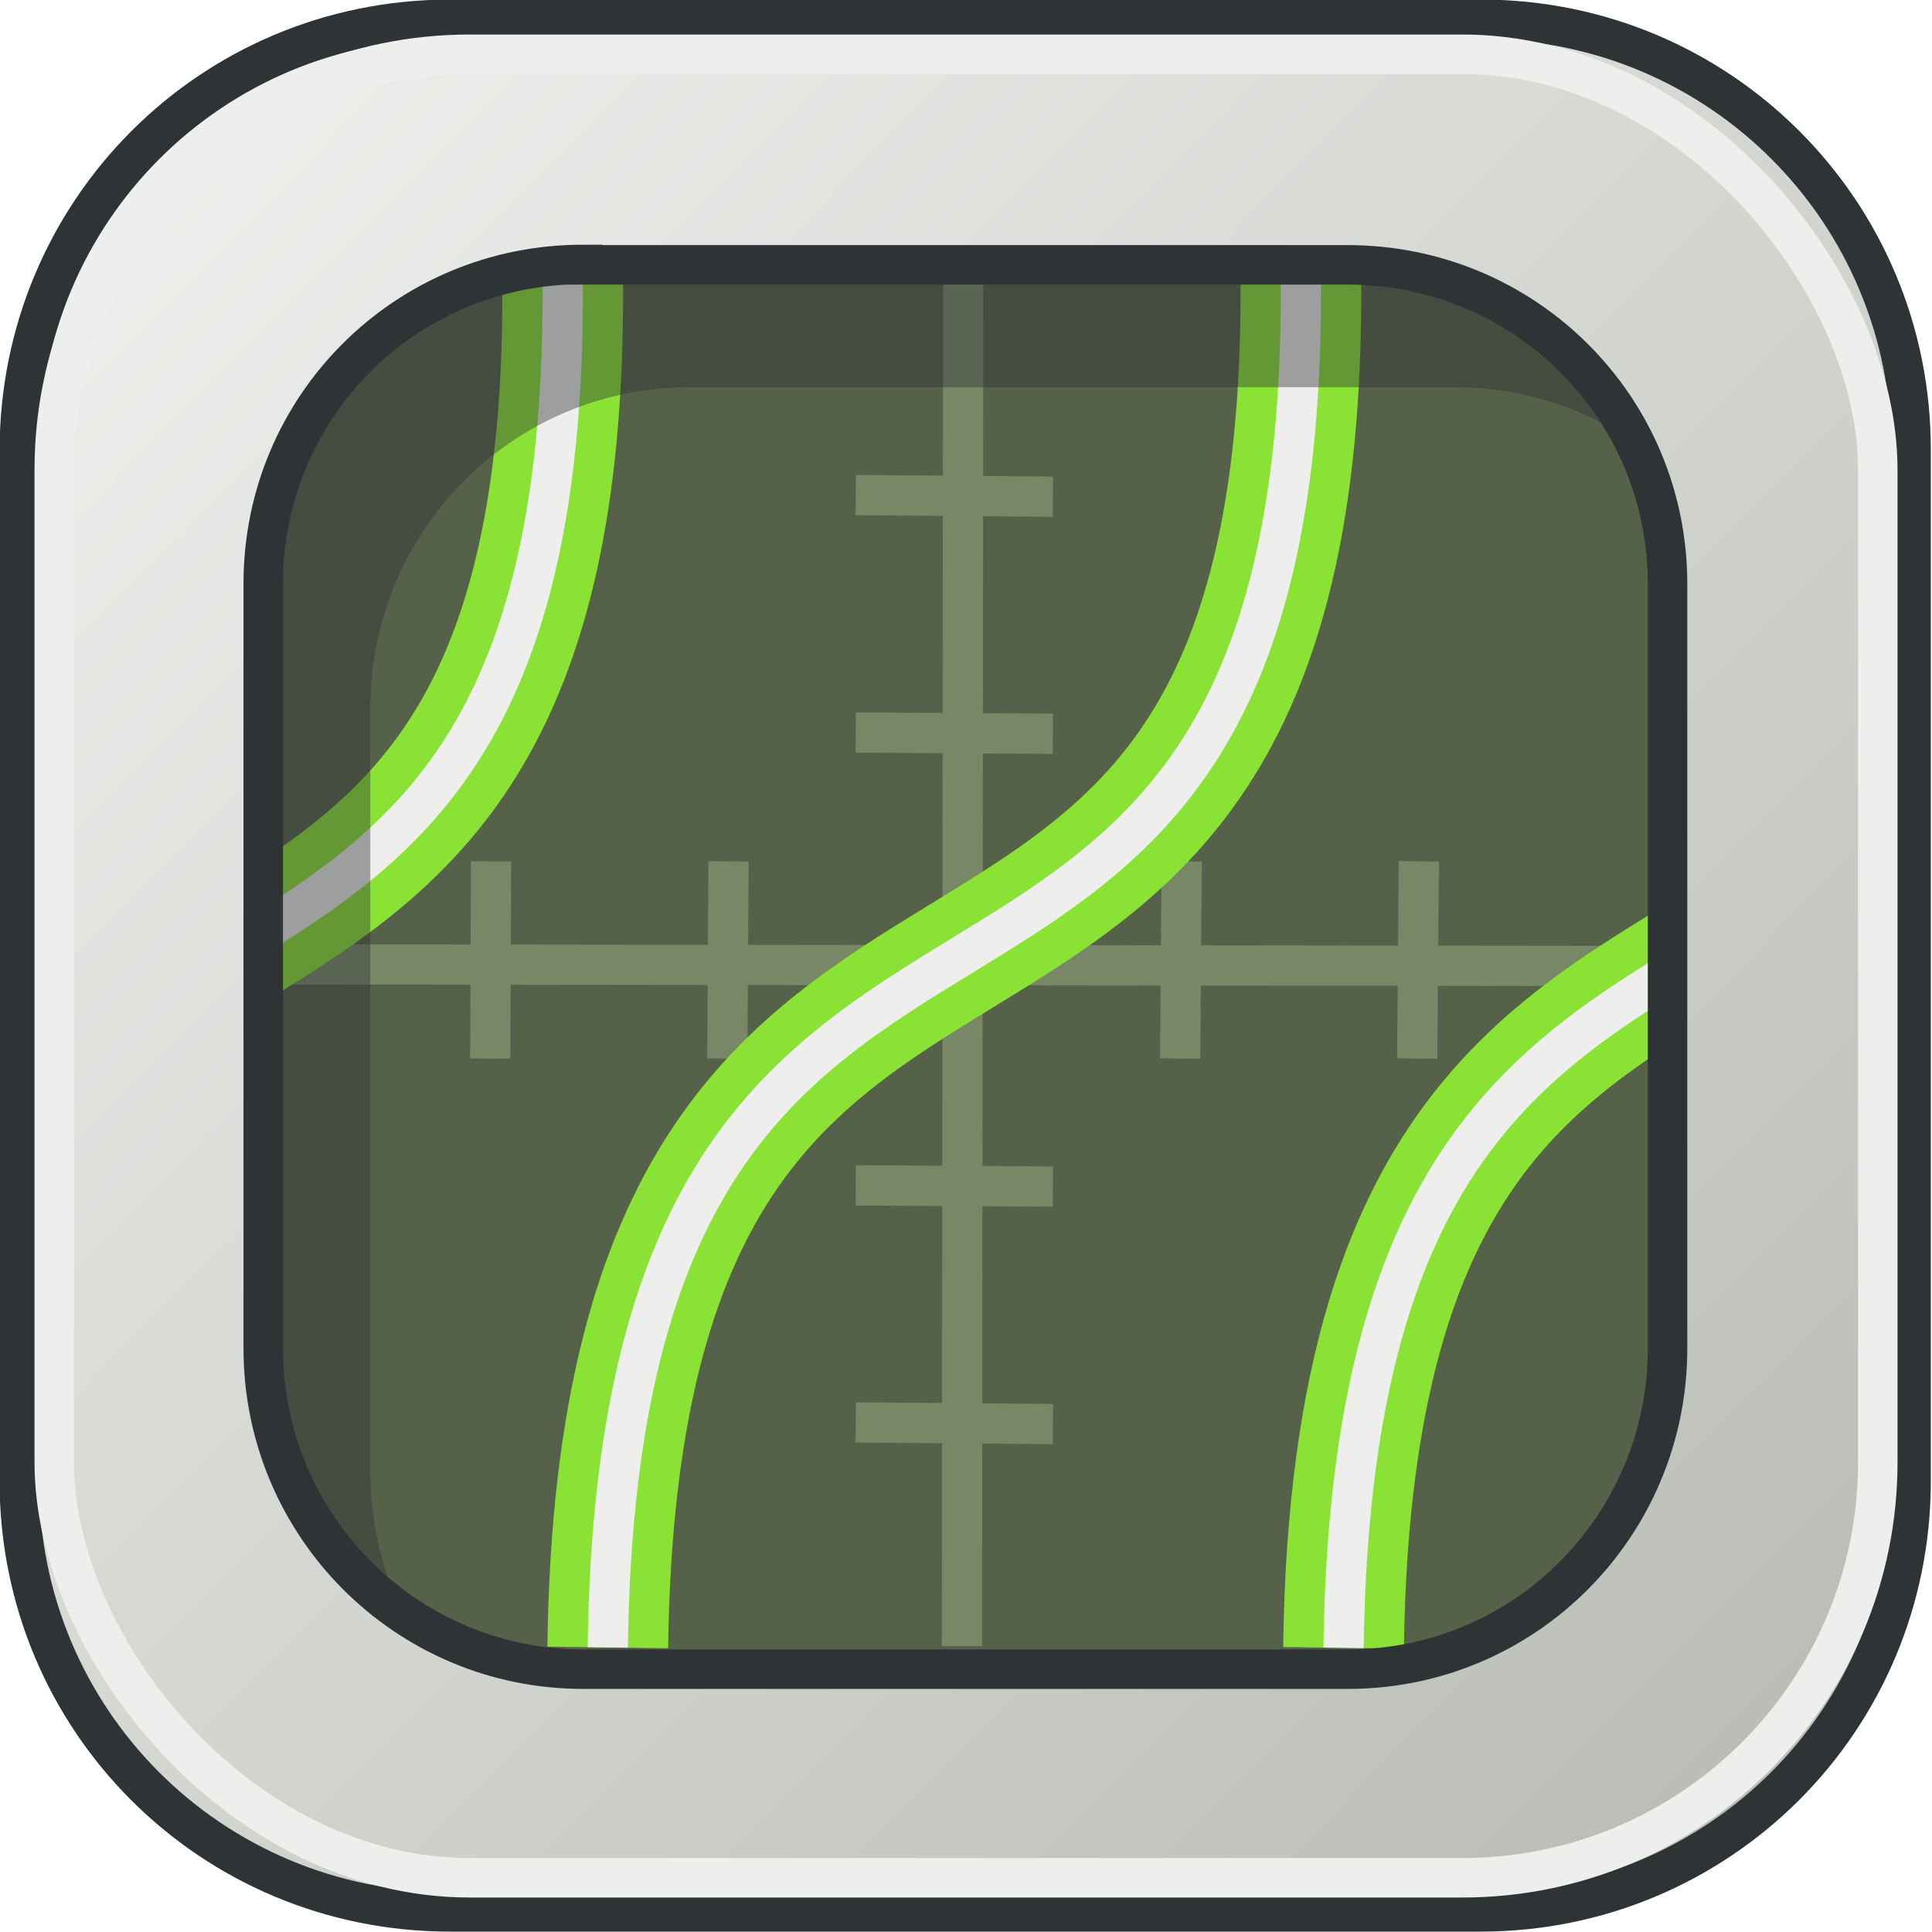 <svg xmlns="http://www.w3.org/2000/svg" width="48" height="48" xmlns:xlink="http://www.w3.org/1999/xlink"><defs><linearGradient id="a"><stop offset="0" stop-color="#eeeeec"/><stop offset="1" stop-color="#babdb6"/></linearGradient><linearGradient x1="4" x2="44.286" y1="3.786" y2="43.857" xlink:href="#a" gradientUnits="userSpaceOnUse" gradientTransform="translate(-29.597 .96)"/><linearGradient id="b" x1="4" x2="44.286" y1="3.786" y2="43.857" xlink:href="#a" gradientUnits="userSpaceOnUse" gradientTransform="translate(-.013)"/></defs><g><rect width="47.019" height="47.019" x=".491" y=".491" fill="#556149" ry="10.714" color="#000" overflow="visible" enable-background="accumulate"/><path fill="none" stroke="#788867" d="M6.86 23.96l34.1.04"/><path fill="none" stroke="#788867" d="M23.93 7.04L23.9 40.9"/><path fill="none" stroke="#788867" d="M18.1 21.4l-.03 4.9"/><path fill="none" stroke="#788867" d="M12.2 21.4l-.02 4.9"/><path fill="none" stroke="#788867" d="M35.25 21.4l-.04 4.9"/><path fill="none" stroke="#788867" d="M29.36 21.4l-.04 4.9"/><path fill="none" stroke="#788867" d="M26.16 18.23l-4.9-.03"/><path fill="none" stroke="#788867" d="M26.16 12.34l-4.9-.04"/><path fill="none" stroke="#788867" d="M26.16 35.38l-4.9-.04"/><path fill="none" stroke="#8ae234" stroke-width="3" d="M15.1 40.93c.3-23.7 17.34-10.78 17.22-33.9M3.88 24.8c4.77-3.15 10.18-4.7 10.1-17.76m19.4 33.9c.18-13.68 5.92-15.17 10.72-18.4"/><path fill="none" stroke="#788867" d="M26.16 29.48l-4.9-.03"/><path fill="none" stroke="#eeeeec" d="M15.1 40.93c.3-23.7 17.34-10.78 17.22-33.9M3.88 24.8c4.77-3.15 10.18-4.7 10.1-17.76m19.4 33.9c.18-13.68 5.92-15.17 10.72-18.4"/><path fill="#2e3436" fill-opacity=".418" d="M14.86 6.78c-4.4 0-7.94 3.53-7.94 7.93v19c0 2.58 1.2 4.84 3.06 6.3-.5-1.04-.78-2.2-.78-3.44V17.6c0-4.4 3.53-7.98 7.94-7.98h19c1.85 0 3.56.63 4.9 1.7-1.27-2.7-4-4.54-7.18-4.54h-19z" color="#000" overflow="visible" enable-background="accumulate"/><path fill="url(#b)" stroke="#2e3436" stroke-width=".981" d="M11.18.48C5.24.48.48 5.26.48 11.2v25.6c0 5.93 4.76 10.7 10.7 10.7h25.6c5.93 0 10.7-4.77 10.7-10.7V11.2C47.5 5.26 42.72.48 36.8.48h-25.6zm3.3 6.1h19c4.4 0 7.95 3.53 7.95 7.93V33.5c0 4.4-3.54 7.97-7.94 7.97h-19c-4.4 0-7.95-3.57-7.95-7.97V14.5c0-4.4 3.54-7.93 7.94-7.93z" color="#000" stroke-linecap="round" overflow="visible" enable-background="accumulate"/><rect width="45.305" height="45.305" x="1.348" y="1.348" fill="none" stroke="#eeeeec" stroke-width=".981" color="#000" stroke-linecap="round" overflow="visible" enable-background="accumulate" ry="10.324"/></g></svg>